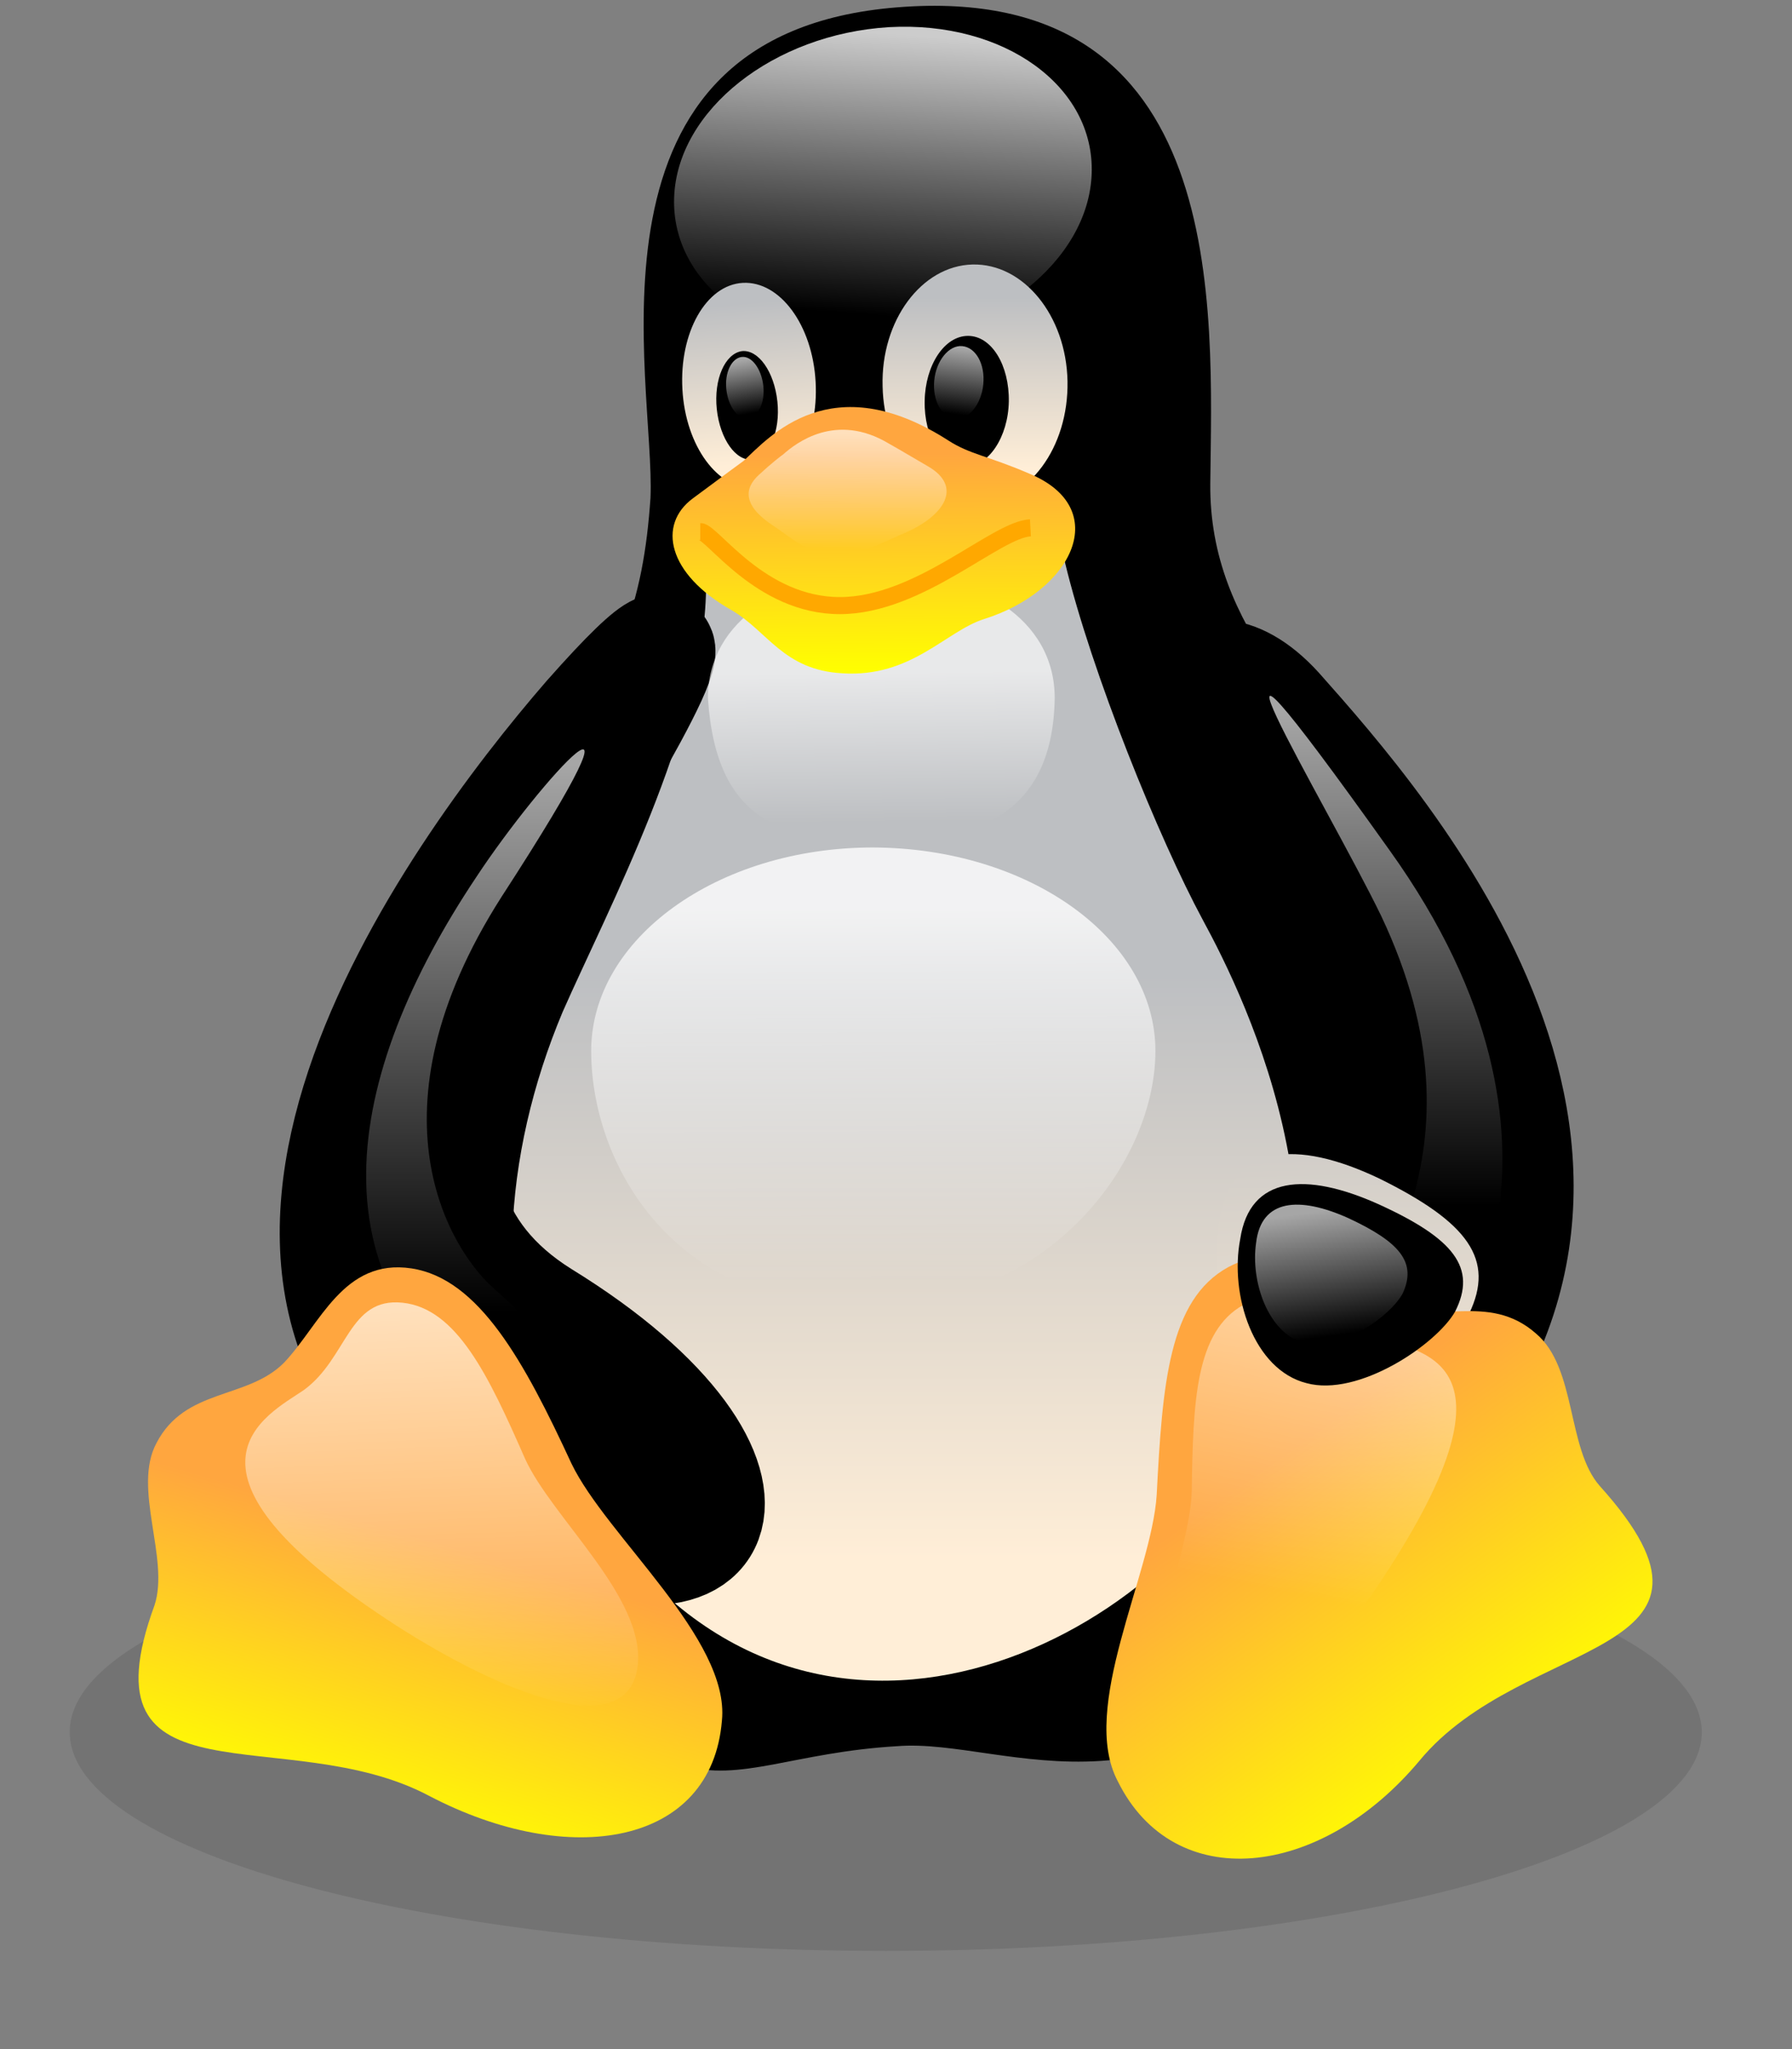 <svg viewBox="0 0 21 24" fill="none" xmlns="http://www.w3.org/2000/svg">
<rect x="0" y="0" width="21" height="24" fill="#808080" stroke="none"/>
<path d="M19.943 20.287C19.943 21.699 15.662 22.85 10.38 22.85C5.098 22.85 0.817 21.707 0.817 20.287C0.817 18.875 5.098 17.725 10.38 17.725C15.662 17.725 19.935 18.875 19.943 20.287Z" fill="black" fill-opacity="0.1"/>
<path d="M5.143 17.531C4.217 16.201 4.037 11.868 6.196 9.201C7.265 7.923 7.541 7.034 7.623 5.831C7.683 4.464 6.66 0.393 10.514 0.086C14.422 -0.227 14.205 3.627 14.183 5.667C14.168 7.385 15.445 8.364 16.327 9.709C17.948 12.174 17.813 16.418 16.02 18.719C13.749 21.595 11.807 20.347 10.514 20.452C8.094 20.594 8.012 21.879 5.143 17.531Z" fill="black"/>
<path d="M14.572 9.962C15.244 10.582 16.985 13.354 14.228 15.087C13.257 15.692 15.095 17.993 15.976 16.88C17.538 14.878 16.544 11.68 15.602 10.537C14.975 9.731 14.004 9.417 14.572 9.962L14.572 9.962Z" fill="url(#paint0_linear_532:33147)"/>
<path d="M14.385 9.59C15.49 10.486 17.5 13.624 14.564 15.671C13.6 16.306 15.416 18.316 16.439 17.292C19.988 13.721 16.349 9.62 15.094 8.208C13.974 6.975 12.98 8.492 14.385 9.59Z" fill="black" stroke="black" stroke-width="0.977"/>
<path d="M12.793 2.036C12.756 3.059 11.628 3.948 10.276 4.031C8.923 4.113 7.863 3.336 7.9 2.312C7.937 1.289 9.065 0.4 10.418 0.318C11.77 0.243 12.831 1.012 12.793 2.036Z" fill="url(#paint1_linear_532:33147)"/>
<path d="M9.558 4.471C9.595 5.136 9.282 5.696 8.848 5.719C8.415 5.741 8.034 5.226 7.997 4.561C7.959 3.896 8.273 3.336 8.706 3.313C9.14 3.291 9.521 3.806 9.558 4.471Z" fill="url(#paint2_linear_532:33147)"/>
<path d="M10.343 4.525C10.358 5.294 10.859 5.907 11.456 5.892C12.054 5.877 12.524 5.242 12.51 4.465C12.495 3.696 11.994 3.083 11.396 3.098C10.799 3.113 10.321 3.755 10.343 4.525Z" fill="url(#paint3_linear_532:33147)"/>
<path d="M10.836 4.696C10.828 5.121 11.037 5.465 11.314 5.465C11.583 5.465 11.814 5.121 11.822 4.703C11.829 4.277 11.62 3.934 11.344 3.934C11.067 3.934 10.843 4.277 10.836 4.696Z" fill="black"/>
<path d="M9.11 4.703C9.147 5.054 9.013 5.353 8.819 5.383C8.624 5.405 8.438 5.144 8.4 4.793C8.363 4.441 8.497 4.143 8.692 4.113C8.886 4.09 9.073 4.352 9.11 4.703Z" fill="black"/>
<path d="M10.948 4.457C10.926 4.696 11.038 4.89 11.195 4.905C11.351 4.92 11.501 4.733 11.523 4.502C11.546 4.263 11.434 4.069 11.277 4.054C11.12 4.039 10.97 4.225 10.948 4.457V4.457Z" fill="url(#paint4_linear_532:33147)"/>
<path d="M8.945 4.517C8.968 4.711 8.886 4.883 8.766 4.898C8.646 4.913 8.534 4.763 8.512 4.562C8.49 4.367 8.572 4.196 8.691 4.181C8.811 4.166 8.923 4.323 8.945 4.517Z" fill="url(#paint5_linear_532:33147)"/>
<path d="M6.593 11.853C7.123 10.65 8.251 8.536 8.274 6.9C8.274 5.6 12.166 5.286 12.48 6.586C12.793 7.886 13.585 9.828 14.093 10.77C14.601 11.704 16.073 14.684 14.504 17.284C13.092 19.585 8.811 21.408 6.525 16.971C5.748 15.431 5.89 13.527 6.593 11.853Z" fill="url(#paint6_linear_532:33147)"/>
<path d="M6.114 10.956C5.658 11.815 4.717 14.071 7.018 15.304C9.491 16.619 9.483 19.316 6.51 18.031C3.79 16.873 4.993 12.181 5.755 11.06C6.248 10.276 6.995 9.312 6.114 10.956Z" fill="url(#paint7_linear_532:33147)"/>
<path d="M6.503 9.986C5.778 11.166 4.045 13.945 6.368 15.395C9.491 17.314 8.61 19.227 5.756 17.501C1.737 15.096 5.27 10.24 6.876 8.387C8.714 6.31 7.228 8.768 6.503 9.986V9.986Z" fill="black" stroke="black" stroke-width="1.25"/>
<path d="M13.54 12.309C13.54 13.624 12.277 15.327 10.111 15.312C7.877 15.327 6.928 13.624 6.928 12.309C6.928 10.994 8.407 9.926 10.23 9.926C12.061 9.933 13.54 10.994 13.54 12.309Z" fill="url(#paint8_linear_532:33147)"/>
<path d="M12.36 8.177C12.338 9.537 11.449 9.858 10.328 9.858C9.207 9.858 8.393 9.656 8.296 8.177C8.296 7.251 9.207 6.713 10.328 6.713C11.449 6.705 12.36 7.243 12.36 8.177H12.36Z" fill="url(#paint9_linear_532:33147)"/>
<path d="M5.584 10.269C6.316 9.156 7.863 7.445 5.875 10.508C4.262 13.034 5.278 14.655 5.801 15.103C7.31 16.448 7.25 17.352 6.062 16.642C3.515 15.125 4.045 12.57 5.584 10.269Z" fill="url(#paint10_linear_532:33147)"/>
<path d="M16.185 10.726C15.55 9.418 13.533 6.101 16.282 9.956C18.785 13.445 17.029 15.873 16.715 16.112C16.401 16.351 15.348 16.837 15.654 15.993C15.968 15.149 17.522 13.55 16.185 10.726L16.185 10.726Z" fill="url(#paint11_linear_532:33147)"/>
<path d="M5.031 21.035C3.357 20.145 0.929 21.206 1.811 18.801C1.99 18.255 1.549 17.433 1.833 16.903C2.169 16.253 2.894 16.395 3.327 15.962C3.753 15.514 4.022 14.736 4.821 14.856C5.613 14.976 6.144 15.947 6.697 17.142C7.107 17.994 8.557 19.197 8.46 20.153C8.34 21.617 6.674 21.894 5.031 21.035Z" fill="url(#paint12_linear_532:33147)"/>
<path d="M17.216 15.387C16.962 15.865 15.901 16.634 15.191 16.433C14.474 16.239 14.145 15.148 14.287 14.319C14.422 13.392 15.191 13.34 16.163 13.803C17.208 14.319 17.522 14.752 17.216 15.387Z" fill="url(#paint13_linear_532:33147)"/>
<path d="M16.633 20.624C17.858 19.137 20.585 19.444 18.747 17.404C18.359 16.963 18.478 16.022 18 15.619C17.44 15.126 16.82 15.529 16.252 15.275C15.684 14.999 15.087 14.468 14.392 14.842C13.697 15.223 13.622 16.209 13.555 17.509C13.495 18.443 12.644 20.004 13.099 20.863C13.757 22.193 15.468 22.014 16.633 20.624V20.624Z" fill="url(#paint14_linear_532:33147)"/>
<path d="M16.103 18.637C18 15.835 16.588 15.858 16.11 15.641C15.632 15.417 15.132 14.976 14.571 15.283C14.011 15.596 13.981 16.403 13.966 17.464C13.944 18.226 13.309 19.504 13.69 20.213C14.153 21.043 15.274 19.84 16.103 18.637Z" fill="url(#paint15_linear_532:33147)"/>
<path d="M4.642 19.038C1.803 17.201 3.133 16.573 3.559 16.282C4.074 15.908 4.082 15.191 4.717 15.258C5.352 15.325 5.725 16.11 6.151 17.081C6.465 17.776 7.556 18.702 7.474 19.502C7.369 20.443 5.867 19.823 4.642 19.038Z" fill="url(#paint16_linear_532:33147)"/>
<path d="M17.051 15.364C16.827 15.752 15.916 16.365 15.311 16.2C14.691 16.044 14.407 15.169 14.534 14.512C14.646 13.765 15.311 13.727 16.147 14.101C17.036 14.504 17.313 14.848 17.051 15.364Z" fill="black"/>
<path d="M16.439 15.147C16.297 15.416 15.699 15.841 15.281 15.729C14.862 15.617 14.653 15.012 14.72 14.556C14.78 14.041 15.228 14.011 15.796 14.265C16.409 14.549 16.603 14.788 16.439 15.147Z" fill="url(#paint17_linear_532:33147)"/>
<path d="M8.714 5.398C9.013 5.122 9.738 4.277 11.113 5.159C11.367 5.323 11.576 5.338 12.061 5.547C13.04 5.951 12.577 6.922 11.531 7.251C11.083 7.393 10.679 7.938 9.872 7.886C9.178 7.848 8.998 7.393 8.572 7.146C7.818 6.72 7.706 6.145 8.117 5.839C8.528 5.533 8.685 5.42 8.714 5.398Z" fill="url(#paint18_linear_532:33147)"/>
<path d="M12.075 6.182C11.665 6.204 10.775 7.093 9.842 7.093C8.908 7.093 8.347 6.226 8.206 6.226" stroke="#FFA800" stroke-width="0.2"/>
<path d="M9.177 5.323C9.327 5.189 9.797 4.823 10.417 5.196C10.552 5.271 10.686 5.353 10.88 5.465C11.276 5.697 11.082 6.033 10.604 6.242C10.387 6.332 10.029 6.526 9.76 6.511C9.461 6.481 9.259 6.287 9.065 6.16C8.699 5.921 8.721 5.719 8.893 5.562C9.02 5.443 9.162 5.331 9.177 5.323H9.177Z" fill="url(#paint19_linear_532:33147)"/>
<defs>
<linearGradient id="paint0_linear_532:33147" x1="15.331" y1="18.324" x2="15.821" y2="12.825" gradientUnits="userSpaceOnUse">
<stop stop-color="#FFEED7"/>
<stop offset="1" stop-color="#BDBFC2"/>
</linearGradient>
<linearGradient id="paint1_linear_532:33147" x1="10.562" y1="0.402" x2="10.328" y2="3.696" gradientUnits="userSpaceOnUse">
<stop stop-color="white" stop-opacity="0.8"/>
<stop offset="1" stop-color="white" stop-opacity="0"/>
</linearGradient>
<linearGradient id="paint2_linear_532:33147" x1="8.807" y1="5.437" x2="8.662" y2="3.553" gradientUnits="userSpaceOnUse">
<stop stop-color="#FFEED7"/>
<stop offset="1" stop-color="#BDBFC2"/>
</linearGradient>
<linearGradient id="paint3_linear_532:33147" x1="11.425" y1="5.487" x2="11.425" y2="3.484" gradientUnits="userSpaceOnUse">
<stop stop-color="#FFEED7"/>
<stop offset="1" stop-color="#BDBFC2"/>
</linearGradient>
<linearGradient id="paint4_linear_532:33147" x1="11.258" y1="4.079" x2="11.16" y2="4.847" gradientUnits="userSpaceOnUse">
<stop stop-color="white" stop-opacity="0.65"/>
<stop offset="1" stop-color="white" stop-opacity="0"/>
</linearGradient>
<linearGradient id="paint5_linear_532:33147" x1="8.709" y1="4.219" x2="8.815" y2="4.841" gradientUnits="userSpaceOnUse">
<stop stop-color="white" stop-opacity="0.65"/>
<stop offset="1" stop-color="white" stop-opacity="0"/>
</linearGradient>
<linearGradient id="paint6_linear_532:33147" x1="10.603" y1="18.27" x2="10.603" y2="11.414" gradientUnits="userSpaceOnUse">
<stop stop-color="#FFEED7"/>
<stop offset="1" stop-color="#BDBFC2"/>
</linearGradient>
<linearGradient id="paint7_linear_532:33147" x1="6.956" y1="18.367" x2="5.206" y2="12.401" gradientUnits="userSpaceOnUse">
<stop stop-color="#FFEED7"/>
<stop offset="1" stop-color="#BDBFC2"/>
</linearGradient>
<linearGradient id="paint8_linear_532:33147" x1="10.223" y1="10.638" x2="10.241" y2="15.025" gradientUnits="userSpaceOnUse">
<stop stop-color="white" stop-opacity="0.8"/>
<stop offset="1" stop-color="white" stop-opacity="0"/>
</linearGradient>
<linearGradient id="paint9_linear_532:33147" x1="10.325" y1="7.887" x2="10.345" y2="9.631" gradientUnits="userSpaceOnUse">
<stop stop-color="white" stop-opacity="0.65"/>
<stop offset="1" stop-color="white" stop-opacity="0"/>
</linearGradient>
<linearGradient id="paint10_linear_532:33147" x1="5.614" y1="8.964" x2="5.614" y2="15.365" gradientUnits="userSpaceOnUse">
<stop stop-color="white" stop-opacity="0.65"/>
<stop offset="1" stop-color="white" stop-opacity="0"/>
</linearGradient>
<linearGradient id="paint11_linear_532:33147" x1="16.236" y1="8.339" x2="16.234" y2="14.123" gradientUnits="userSpaceOnUse">
<stop stop-color="white" stop-opacity="0.65"/>
<stop offset="1" stop-color="white" stop-opacity="0"/>
</linearGradient>
<linearGradient id="paint12_linear_532:33147" x1="5.281" y1="18.109" x2="4.332" y2="21.405" gradientUnits="userSpaceOnUse">
<stop stop-color="#FFA63F"/>
<stop offset="1" stop-color="#FFFF00"/>
</linearGradient>
<linearGradient id="paint13_linear_532:33147" x1="15.864" y1="17.734" x2="15.729" y2="11.612" gradientUnits="userSpaceOnUse">
<stop stop-color="#FFEED7"/>
<stop offset="1" stop-color="#BDBFC2"/>
</linearGradient>
<linearGradient id="paint14_linear_532:33147" x1="14.923" y1="17.114" x2="17.508" y2="20.776" gradientUnits="userSpaceOnUse">
<stop stop-color="#FFA63F"/>
<stop offset="1" stop-color="#FFFF00"/>
</linearGradient>
<linearGradient id="paint15_linear_532:33147" x1="15.652" y1="14.264" x2="14.768" y2="18.588" gradientUnits="userSpaceOnUse">
<stop stop-color="white" stop-opacity="0.65"/>
<stop offset="1" stop-color="white" stop-opacity="0"/>
</linearGradient>
<linearGradient id="paint16_linear_532:33147" x1="5.074" y1="15.328" x2="5.248" y2="20.18" gradientUnits="userSpaceOnUse">
<stop stop-color="white" stop-opacity="0.65"/>
<stop offset="1" stop-color="white" stop-opacity="0"/>
</linearGradient>
<linearGradient id="paint17_linear_532:33147" x1="15.486" y1="14.184" x2="15.691" y2="15.636" gradientUnits="userSpaceOnUse">
<stop stop-color="white" stop-opacity="0.65"/>
<stop offset="1" stop-color="white" stop-opacity="0"/>
</linearGradient>
<linearGradient id="paint18_linear_532:33147" x1="10.228" y1="5.317" x2="10.245" y2="7.87" gradientUnits="userSpaceOnUse">
<stop stop-color="#FFA63F"/>
<stop offset="1" stop-color="#FFFF00"/>
</linearGradient>
<linearGradient id="paint19_linear_532:33147" x1="9.937" y1="5.076" x2="9.933" y2="6.426" gradientUnits="userSpaceOnUse">
<stop stop-color="white" stop-opacity="0.65"/>
<stop offset="1" stop-color="white" stop-opacity="0"/>
</linearGradient>
</defs>
</svg>
